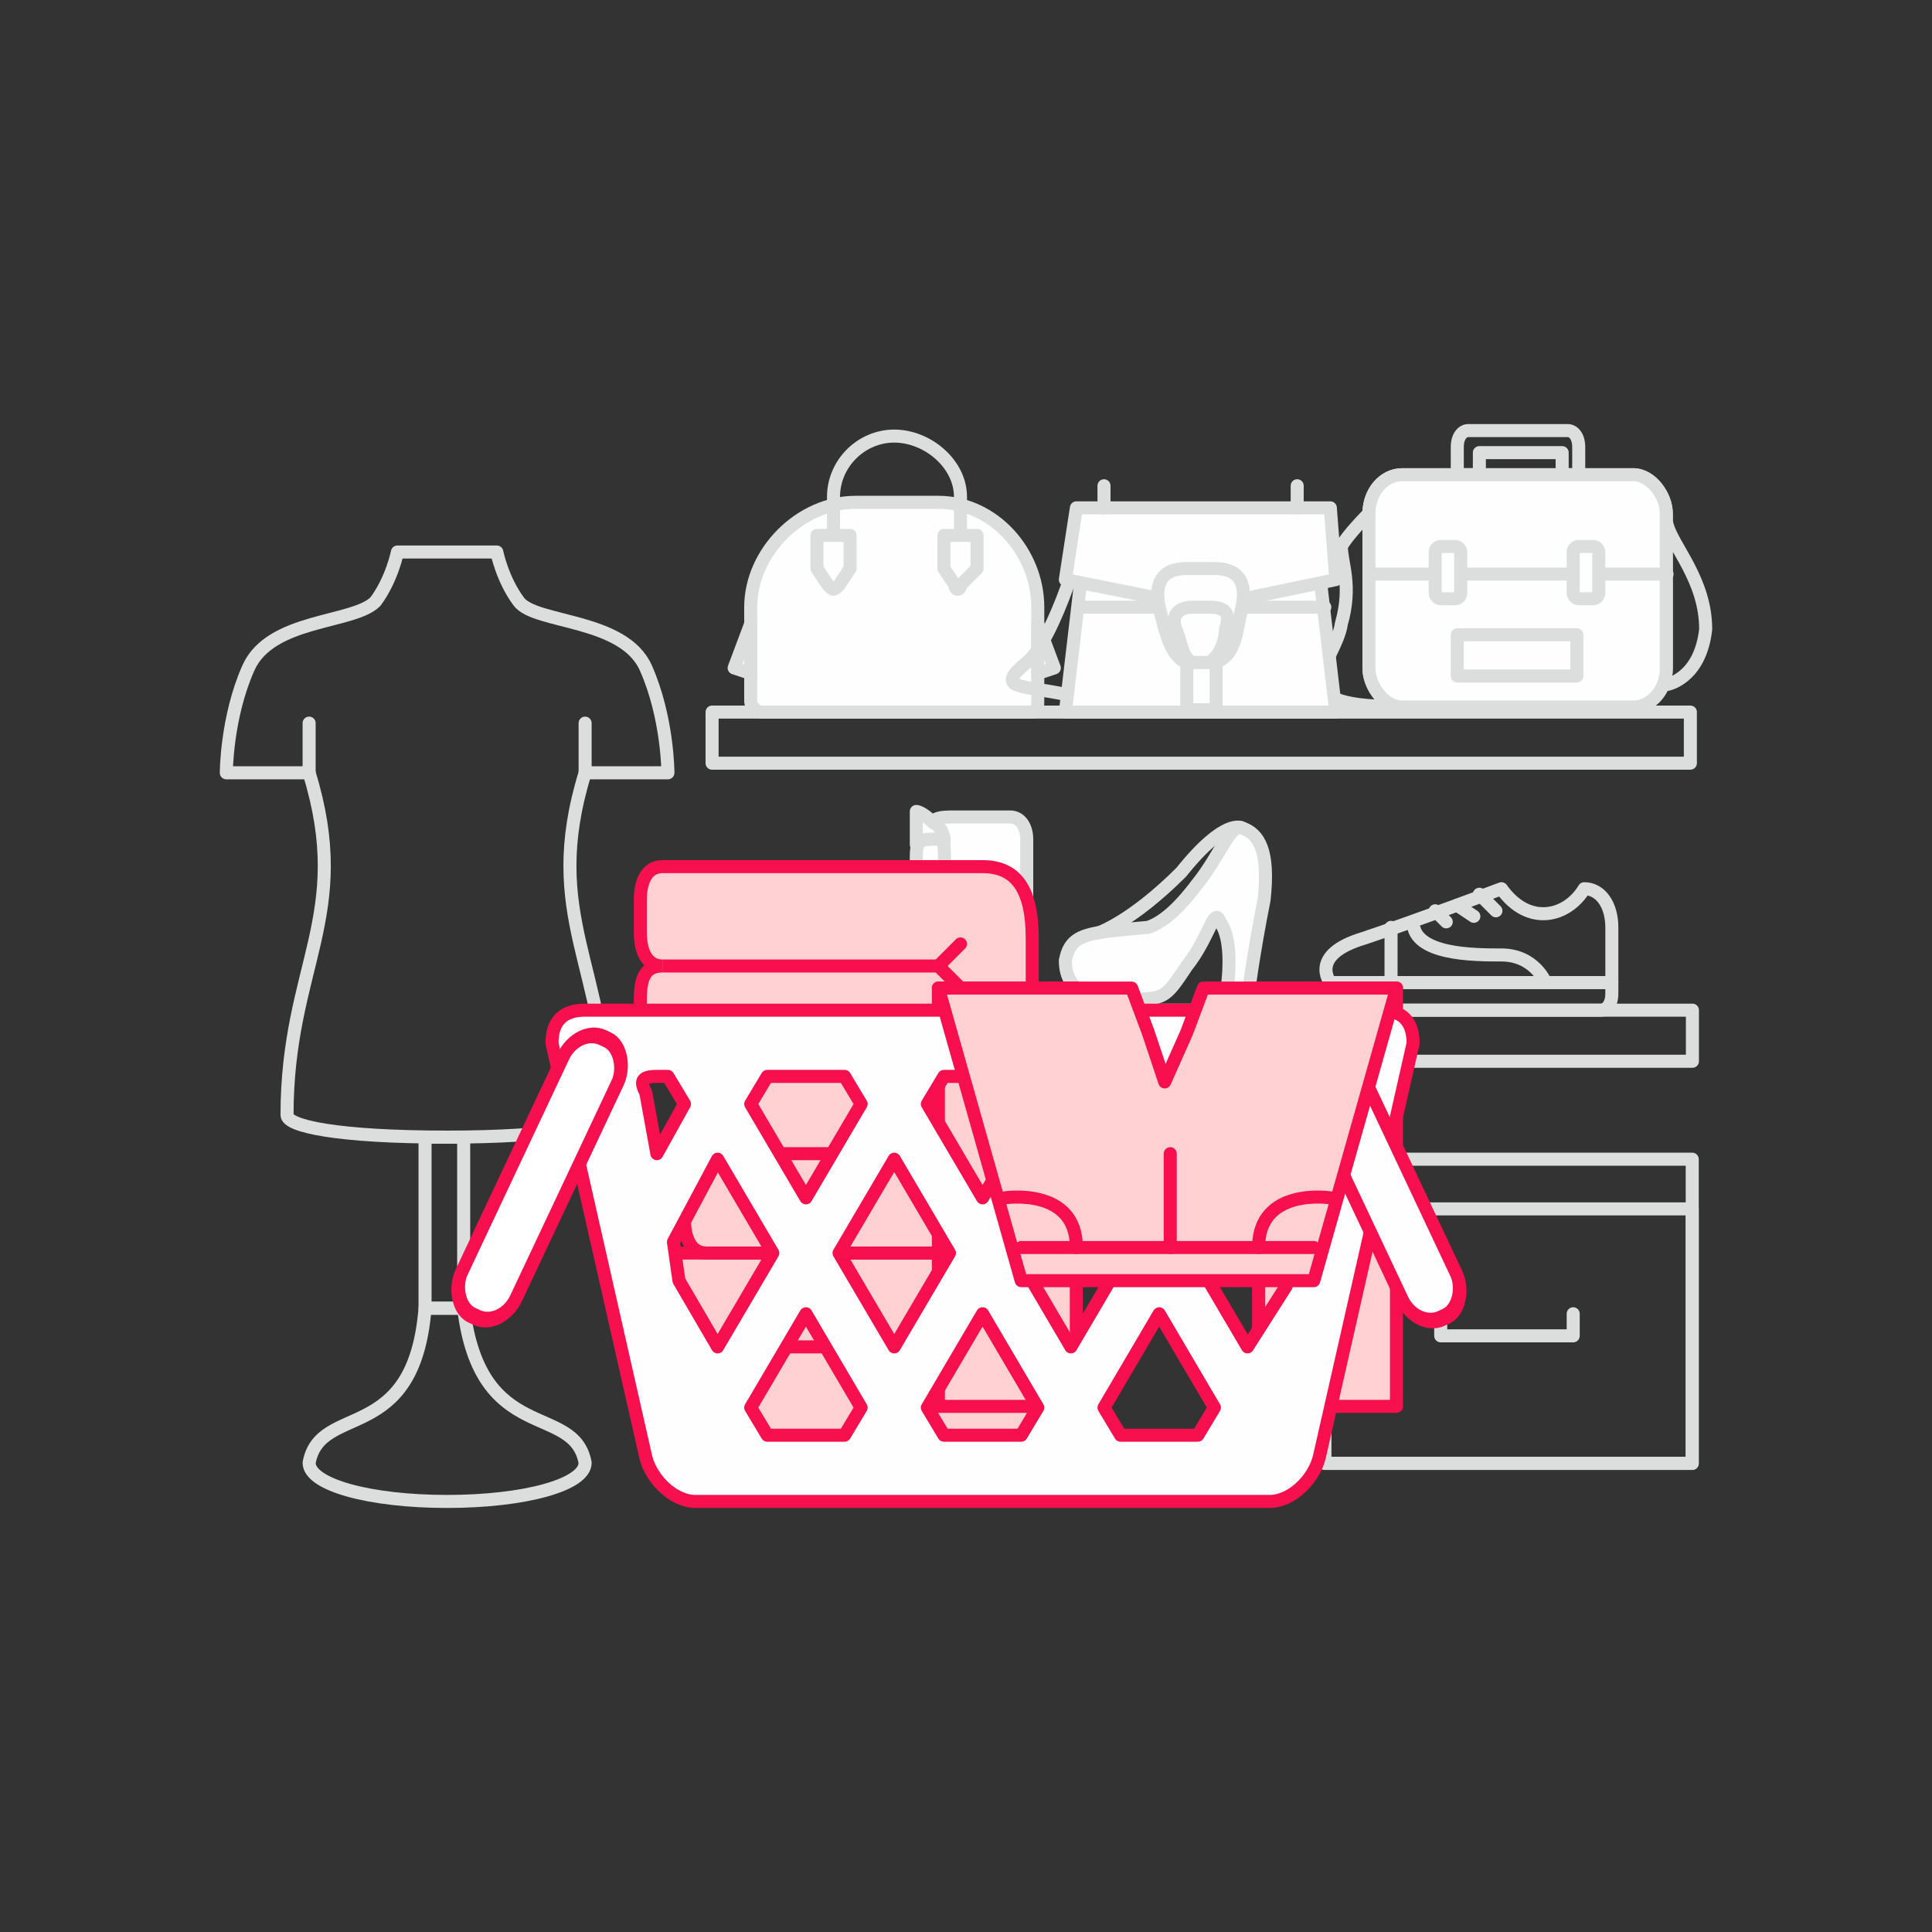 <?xml version="1.0" encoding="UTF-8"?>
<!DOCTYPE svg PUBLIC "-//W3C//DTD SVG 1.1//EN" "http://www.w3.org/Graphics/SVG/1.1/DTD/svg11.dtd">
<!-- Creator: CorelDRAW X7 -->
<svg xmlns="http://www.w3.org/2000/svg" xml:space="preserve" width="350px" height="350px" version="1.1" style="shape-rendering:geometricPrecision; text-rendering:geometricPrecision; image-rendering:optimizeQuality; fill-rule:evenodd; clip-rule:evenodd"
viewBox="0 0 350 350"
 xmlns:xlink="http://www.w3.org/1999/xlink">
 <rect x="0" y="0" width="350" height="350" fill="#333333" stroke="none"/>
 <defs>
  <style type="text/css">
   <![CDATA[
    .str1 {stroke:#F7104D;stroke-width:2.362}
    .str0 {stroke:#DCDDDD;stroke-width:2.362;stroke-linecap:round;stroke-linejoin:round}
    .str2 {stroke:#F7104D;stroke-width:2.362;stroke-linecap:round;stroke-linejoin:round}
    .str3 {stroke:#F7104D;stroke-width:2.362;stroke-linecap:round;stroke-linejoin:round}
    .fil0 {fill:none}
    .fil1 {fill:#FEFEFE}
    .fil2 {fill:#FFD1D3}
    .fil3 {fill:white}
   ]]>
  </style>
 </defs>
 <g id="Layer_x0020_1">
  <g id="_532741120">
   <g>
    <path class="fil0 str0" d="M106 265c0,0 0,0 0,0 0,4 -11,7 -25,7 -14,0 -25,-3 -25,-7 0,0 0,0 0,0 2,-11 19,-3 21,-28l7 0c3,25 20,17 22,28z"/>
    <path class="fil0 str0" d="M77 237l7 0 0 -31c-1,0 -2,0 -3,0l0 0 0 0c-1,0 -3,0 -4,0l0 31z"/>
    <path class="fil0 str0" d="M56 140l-15 0c0,0 0,-10 4,-19 4,-9 19,-8 23,-12 3,-4 4,-9 4,-9l9 0 9 0c0,0 1,5 4,9 3,4 19,3 23,12 4,9 4,19 4,19l-15 0c-8,26 4,35 4,62 0,2 -10,4 -29,4l0 0 0 0c-20,0 -29,-2 -29,-4 0,-27 12,-36 4,-62z"/>
   </g>
   <g>
    <path class="fil0 str0" d="M273 242l12 0 0 -4m-12 4l-12 0 0 -4"/>
    <rect class="fil0 str0" x="240" y="210" width="66.563" height="55.094"/>
    <rect class="fil0 str0" x="240" y="219" width="66.563" height="46.117"/>
   </g>
   <g>
    <path class="fil1 str0" d="M193 174c0,6 5,7 11,7 7,0 7,0 11,-6 4,-5 5,-11 6,-8 3,4 1,14 1,14l4 0c0,0 1,-8 3,-18 1,-9 -1,-12 -4,-13 -2,-1 -4,5 -8,10 -3,4 -6,7 -9,8 -11,1 -14,1 -15,6z"/>
    <path class="fil0 str0" d="M225 150c0,0 -3,-2 -11,8 -9,9 -15,11 -15,11"/>
    <g>
     <path class="fil1 str0" d="M183 148l-10 0c-3,0 -5,0 -5,4 0,16 -7,15 -14,15 -3,0 -11,-1 -11,8l43 0 0 -23c0,-2 -1,-4 -3,-4z"/>
     <path class="fil1 str0" d="M171 152l-1 0c-3,0 -4,0 -4,3 0,13 -7,12 -13,12l0 1 0 6c13,0 19,-7 18,-21l0 -1z"/>
     <g>
      <line class="fil0 str0" x1="168" y1="157" x2="165" y2= "157" />
      <line class="fil0 str0" x1="167" y1="163" x2="165" y2= "162" />
      <line class="fil0 str0" x1="163" y1="168" x2="162" y2= "166" />
      <line class="fil0 str0" x1="157" y1="170" x2="157" y2= "167" />
     </g>
     <path class="fil1 str0" d="M143 175l0 6c0,1 0,2 1,2l41 0c0,0 1,-1 1,-2l0 -6 -43 0z"/>
     <path class="fil1 str0" d="M171 152c0,0 0,-2 -2,-3 -2,-2 -3,-2 -3,-2l0 6 0 0c1,-1 2,-1 4,-1l1 0z"/>
     <circle class="fil1 str0" cx="177" cy="160" r="3"/>
    </g>
   </g>
   <rect class="fil0 str0" x="129" y="129" width="177.226" height="9.257"/>
   <rect class="fil0 str0" x="124" y="183" width="182.597" height="9.257"/>
   <g>
    <path class="fil0 str0" d="M248 93c0,0 -4,4 -5,6 0,3 2,7 0,14 -1,7 -12,15 10,15 22,0 49,-4 49,-4 0,0 6,-1 7,-10 0,-9 -6,-15 -7,-19"/>
    <rect class="fil0 str0" x="248" y="86" width="53.864" height="42.081" rx="6" ry="7"/>
    <path class="fil0 str0" d="M268 86l0 -4 15 0 0 4 3 0 0 -5c0,-2 -1,-3 -2,-3l-18 0c-1,0 -2,1 -2,3l0 5 4 0z"/>
    <rect class="fil1 str0" x="248" y="86" width="53.864" height="42.081" rx="6" ry="7"/>
    <line class="fil0 str0" x1="248" y1="104" x2="302" y2= "104" />
    <g>
     <rect class="fil1 str0" x="260" y="99" width="4.629" height="9.465" rx="1" ry="1"/>
     <rect class="fil1 str0" x="285" y="99" width="4.629" height="9.465" rx="1" ry="1"/>
    </g>
    <rect class="fil0 str0" x="264" y="115" width="21.659" height="7.47"/>
   </g>
   <g>
    <path class="fil1 str0" d="M155 91l15 0c10,0 18,9 18,19l0 17c0,1 0,2 -1,2l-49 0c-1,0 -2,-1 -2,-2l0 -17c0,-10 9,-19 19,-19z"/>
    <g>
     <path class="fil0 str0" d="M174 97l0 -7c0,-6 -6,-11 -12,-11l0 0c-6,0 -11,5 -11,11l0 7"/>
     <path class="fil1 str0" d="M148 97l6 0 0 6 -2 3c-1,1 -1,1 -2,0l-2 -3 0 -6z"/>
     <path class="fil1 str0" d="M171 97l6 0 0 6 -3 3c0,1 -1,1 -1,0l-2 -3 0 -6z"/>
    </g>
    <polygon class="fil1 str0" points="136,113 133,121 136,122 "/>
    <polygon class="fil1 str0" points="188,113 191,121 188,122 "/>
   </g>
   <g>
    <path class="fil0 str0" d="M196 96c1,0 -5,20 -10,24 -6,5 -1,4 8,6"/>
    <polygon class="fil1 str0" points="197,95 238,95 242,129 193,129 "/>
    <polygon class="fil1 str0" points="218,110 193,105 195,92 218,92 241,92 242,105 "/>
    <line class="fil0 str0" x1="240" y1="110" x2="196" y2= "110" />
    <path class="fil1 str0" d="M215 103c-4,0 -6,2 -5,7 1,4 2,9 5,10l5 0c4,-1 4,-6 5,-10 1,-5 -1,-7 -5,-7l-5 0z"/>
    <rect class="fil1 str0" x="215" y="120" width="5.32" height="8.578"/>
    <path class="fil1 str0" d="M216 110c-2,0 -4,1 -3,4 1,2 1,5 3,6l3 0c2,-1 3,-4 3,-6 1,-3 0,-4 -3,-4l-3 0z"/>
    <g>
     <line class="fil0 str0" x1="200" y1="92" x2="200" y2= "88" />
     <line class="fil0 str0" x1="235" y1="92" x2="235" y2= "88" />
    </g>
   </g>
   <g>
    <path class="fil0 str0" d="M287 161c3,0 5,3 5,7l0 10 -51 0c0,0 -4,-5 6,-8 9,-3 25,-9 25,-9 5,7 12,5 15,0z"/>
    <path class="fil0 str0" d="M292 178l-51 0 0 2c0,2 1,3 2,3l47 0c1,0 2,-1 2,-3l0 -2z"/>
    <line class="fil0 str0" x1="252" y1="168" x2="252" y2= "178" />
    <path class="fil0 str0" d="M280 178c0,0 -2,-5 -8,-5 -5,0 -16,0 -16,-6"/>
    <line class="fil0 str0" x1="260" y1="165" x2="262" y2= "167" />
    <line class="fil0 str0" x1="264" y1="164" x2="267" y2= "166" />
    <line class="fil0 str0" x1="268" y1="162" x2="271" y2= "165" />
   </g>
   <g>
    <g>
     <path class="fil2 str1" d="M181 227l-58 0c-2,0 -4,2 -4,6l0 5c0,4 2,6 4,6 -2,0 -4,3 -4,6l0 6c0,3 2,5 4,5l58 0c7,0 10,-3 10,-13l0 -4 0 -4c0,-10 -3,-13 -10,-13z"/>
     <line class="fil0 str1" x1="123" y1="244" x2="174" y2= "244" />
     <polyline class="fil0 str2" points="178,248 174,244 178,240 "/>
    </g>
    <g>
     <g>
      <path class="fil2 str1" d="M186 192l-58 0c-3,0 -4,3 -4,6l0 6c0,3 1,5 4,5 -3,0 -4,3 -4,6l0 6c0,3 1,6 4,6l58 0c6,0 9,-4 9,-13l0 -5 0 -4c0,-9 -3,-13 -9,-13z"/>
      <line class="fil0 str1" x1="128" y1="209" x2="178" y2= "209" />
     </g>
     <polyline class="fil0 str2" points="182,214 178,209 182,205 "/>
    </g>
    <g>
     <path class="fil2 str1" d="M178 157l-58 0c-3,0 -4,3 -4,6l0 6c0,3 1,6 4,6 -3,0 -4,2 -4,6l0 5c0,3 1,6 4,6l58 0c6,0 9,-3 9,-13l0 -4 0 -5c0,-9 -3,-13 -9,-13z"/>
     <line class="fil0 str1" x1="120" y1="175" x2="170" y2= "175" />
     <polyline class="fil0 str2" points="174,179 170,175 174,171 "/>
    </g>
   </g>
   <rect class="fil2 str2" x="228" y="179" width="24.984" height="75.773"/>
   <rect class="fil2 str2" x="170" y="179" width="24.984" height="75.773"/>
   <path class="fil1 str2" d="M256 189l-17 75c-1,4 -5,8 -9,8l-52 0 -52 0c-4,0 -8,-4 -9,-8l-17 -75c0,-4 2,-6 6,-6l72 0 72 0c4,0 6,2 6,6zm-103 71l3 -5 -10 -17 -10 17 3 5 14 0zm-30 -28l7 12 10 -17 -10 -17 -8 15 1 7zm-4 -23l5 -9 -3 -5 -2 0c-3,0 -3,1 -2,3l2 11zm20 -14l-3 5 10 17 10 -17 -3 -5 -14 0zm32 0l-3 5 10 17 10 -17 -3 -5 -14 0zm32 0l-3 5 10 17 10 -17 -3 -5 -14 0zm32 0l-3 5 5 9 2 -11c1,-2 1,-3 -2,-3l-2 0zm-1 30l-8 -15 -10 17 10 17 7 -11 1 -8zm-17 35l3 -5 -10 -17 -10 17 3 5 14 0zm-32 0l3 -5 -10 -17 -10 17 3 5 7 0 7 0zm-23 -16l10 -17 -10 -17 -10 17 10 17zm32 0l10 -17 -10 -17 -10 17 10 17z"/>
   <line class="fil0 str0" x1="56" y1="140" x2="56" y2= "131" />
   <line class="fil0 str0" x1="106" y1="140" x2="106" y2= "131" />
   <rect class="fil3 str3" transform="matrix(0.905 0.426 -0.529 1.123 104.654 185.836)" width="10.938" height="44.792" rx="5" ry="5"/>
   <rect class="fil1 str2" transform="matrix(-0.899 0.424 0.526 1.116 242.908 186.336)" width="10.938" height="44.792" rx="5" ry="5"/>
   <g>
    <polygon class="fil2 str2" points="170,179 205,179 208,187 211,196 215,187 218,179 253,179 238,232 211,232 185,232 "/>
    <g>
     <line class="fil0 str2" x1="185" y1="226" x2="238" y2= "226" />
     <path class="fil0 str2" d="M182 217c0,0 13,-2 13,9"/>
     <path class="fil0 str2" d="M241 217c0,0 -13,-2 -13,9"/>
     <line class="fil0 str2" x1="212" y1="226" x2="212" y2= "209" />
    </g>
   </g>
  </g>
 </g>
</svg>
